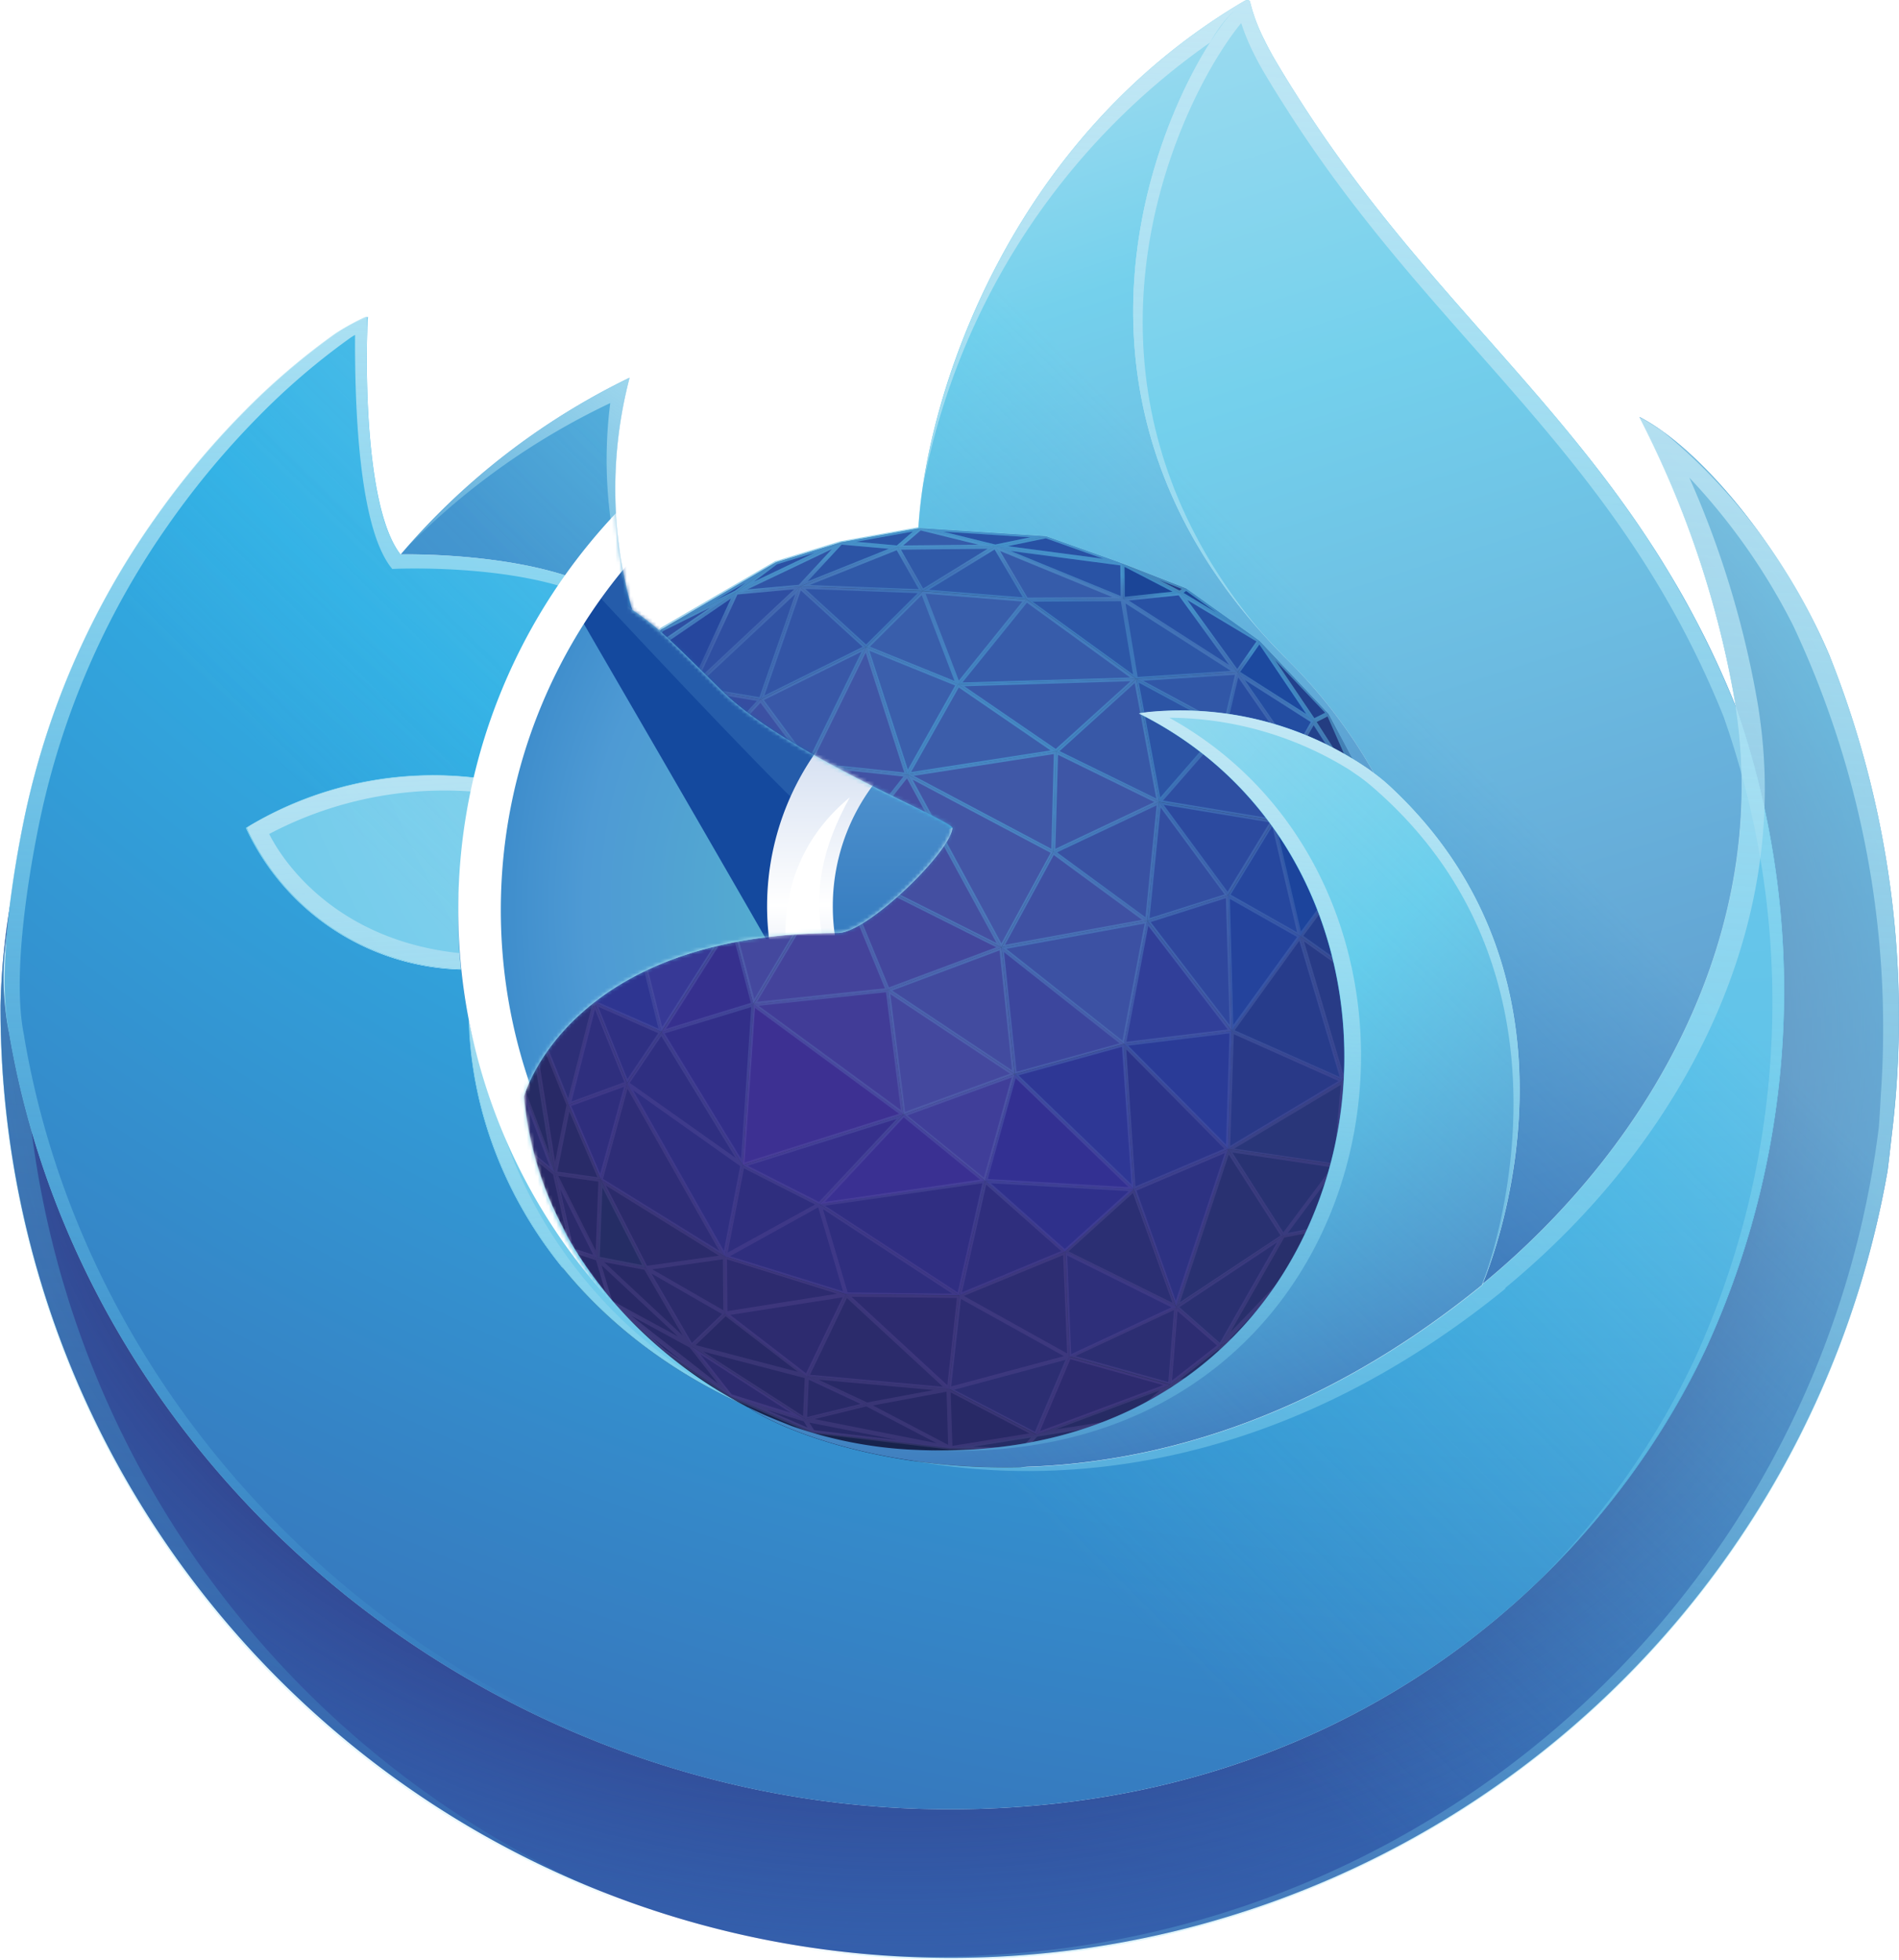 <svg xmlns="http://www.w3.org/2000/svg" xmlns:xlink="http://www.w3.org/1999/xlink" viewBox="0 0 513.6 529.96"><defs><style>.cls-1,.cls-161{fill:#fff;}.cls-1{filter:url(#luminosity-invert-noclip);}.cls-2{fill:#17234c;}.cls-3{fill:#395eab;}.cls-4{fill:#375caa;}.cls-5{fill:#2d57a7;}.cls-6{fill:#264fa2;}.cls-7{fill:#1c499f;}.cls-8{fill:#284da1;}.cls-9{fill:#234da1;}.cls-10{fill:#3157a7;}.cls-11{fill:#3858a7;}.cls-12{fill:#395aa9;}.cls-13{fill:#2a4ea2;}.cls-14{fill:#1b449c;}.cls-15{fill:#1f4394;}.cls-16{fill:#243d81;}.cls-17{fill:#253d81;}.cls-18{fill:#22418c;}.cls-19{fill:#253976;}.cls-20{fill:#243f89;}.cls-21{fill:#253b7d;}.cls-22{fill:#24356f;}.cls-23{fill:#253674;}.cls-24{fill:#232f66;}.cls-25{fill:#233066;}.cls-26{fill:#27397c;}.cls-27{fill:#26326e;}.cls-28{fill:#253d88;}.cls-29{fill:#273677;}.cls-30{fill:#26306a;}.cls-31{fill:#27326f;}.cls-32{fill:#242e65;}.cls-33{fill:#292a68;}.cls-34{fill:#293477;}.cls-35{fill:#2a3789;}.cls-36{fill:#2b337c;}.cls-37{fill:#2e4fa2;}.cls-38{fill:#274ba0;}.cls-39{fill:#2b51a4;}.cls-40{fill:#2c54a5;}.cls-41{fill:#2b56a6;}.cls-42{fill:#355caa;}.cls-43{fill:#2851a4;}.cls-44{fill:#243e85;}.cls-45{fill:#2c2e72;}.cls-46{fill:#2a3071;}.cls-47{fill:#282f6b;}.cls-48{fill:#1b4597;}.cls-49{fill:#2953a5;}.cls-50{fill:#365caa;}.cls-51{fill:#305aa9;}.cls-52{fill:#3059a8;}.cls-53{fill:#3055a6;}.cls-54{fill:#2f4fa2;}.cls-55{fill:#3153a4;}.cls-56{fill:#3355a6;}.cls-57{fill:#243e8f;}.cls-58{fill:#293880;}.cls-59{fill:#243e96;}.cls-60{fill:#2a3785;}.cls-61{fill:#273e99;}.cls-62{fill:#2e4a9f;}.cls-63{fill:#354da1;}.cls-64{fill:#293579;}.cls-65{fill:#262b64;}.cls-66{fill:#292b68;}.cls-67{fill:#252d65;}.cls-68{fill:#282966;}.cls-69{fill:#2d317e;}.cls-70{fill:#2d2f77;}.cls-71{fill:#2f2f7e;}.cls-72{fill:#2e2d77;}.cls-73{fill:#2b2b6b;}.cls-74{fill:#2d2d72;}.cls-75{fill:#2e2f7a;}.cls-76{fill:#2b2f73;}.cls-77{fill:#2d3282;}.cls-78{fill:#293171;}.cls-79{fill:#283272;}.cls-80{fill:#293679;}.cls-81{fill:#283b86;}.cls-82{fill:#243e8c;}.cls-83{fill:#293987;}.cls-84{fill:#2c358a;}.cls-85{fill:#2f308b;}.cls-86{fill:#2f2e7d;}.cls-87{fill:#2f2e7e;}.cls-88{fill:#302e82;}.cls-89{fill:#2a3891;}.cls-90{fill:#3b4a9f;}.cls-91{fill:#2a3b97;}.cls-92{fill:#273c8b;}.cls-93{fill:#2e3795;}.cls-94{fill:#333092;}.cls-95{fill:#403e99;}.cls-96{fill:#1c449c;}.cls-97{fill:#36419a;}.cls-98{fill:#373996;}.cls-99{fill:#3958a8;}.cls-100{fill:#2f3083;}.cls-101{fill:#2f2f81;}.cls-102{fill:#322f89;}.cls-103{fill:#3d3092;}.cls-104{fill:#413c97;}.cls-105{fill:#424b9f;}.cls-106{fill:#3a3092;}.cls-107{fill:#36308c;}.cls-108{fill:#4056a6;}.cls-109{fill:#3b5fac;}.cls-110{fill:#3c5daa;}.cls-111{fill:#4356a6;}.cls-112{fill:#4058a7;}.cls-113{fill:#3e56a6;}.cls-114{fill:#444fa1;}.cls-115{fill:#43479d;}.cls-116{fill:#3f51a3;}.cls-117{fill:#3952a3;}.cls-118{fill:#334ea1;}.cls-119{fill:#2c4a9f;}.cls-120{fill:#26479e;}.cls-121{fill:#24439c;}.cls-122{fill:#2f479d;}.cls-123{fill:#3c51a3;}.cls-124{fill:#3c469d;}.cls-125{fill:#4151a3;}.cls-126{fill:#42499e;}.cls-127{fill:#44439b;}.cls-128{fill:#44489e;}.cls-129{fill:#36308e;}.cls-130{fill:#2d2b6f;}.cls-131{fill:#2e3591;}.cls-132{fill:#313f99;}.cls-133{fill:url(#radial-gradient);}.cls-134{fill:url(#radial-gradient-2);}.cls-135{fill:url(#radial-gradient-3);}.cls-136{fill:url(#radial-gradient-4);}.cls-137{fill:url(#radial-gradient-5);}.cls-138{fill:url(#linear-gradient);}.cls-139{fill:url(#linear-gradient-2);}.cls-140{fill:url(#radial-gradient-6);}.cls-141{fill:url(#radial-gradient-7);}.cls-142{fill:url(#radial-gradient-8);}.cls-143{fill:url(#linear-gradient-3);}.cls-144{fill:url(#linear-gradient-4);}.cls-145{fill:url(#linear-gradient-5);}.cls-146{fill:url(#linear-gradient-6);}.cls-147{fill:url(#linear-gradient-7);}.cls-148{fill:url(#linear-gradient-8);}.cls-149{fill:url(#linear-gradient-9);}.cls-150{fill:url(#linear-gradient-10);}.cls-151{fill:url(#linear-gradient-11);}.cls-152{fill:url(#linear-gradient-12);}.cls-153{mask:url(#mask);}.cls-154{fill:url(#linear-gradient-13);}.cls-155{fill:#14499e;}.cls-156{fill:url(#radial-gradient-9);}.cls-157{fill:#3787c8;}.cls-158{fill:url(#radial-gradient-10);}.cls-159{fill:url(#radial-gradient-11);}.cls-160{stroke-miterlimit:15.12;stroke-width:17.77px;fill:url(#linear-gradient-14);stroke:url(#linear-gradient-15);}</style><radialGradient id="radial-gradient" cx="271.71" cy="328.23" r="150.04" gradientTransform="matrix(1, 0, 0, -1, -1.25, 533.1)" gradientUnits="userSpaceOnUse"><stop offset="0.1" stop-color="#54c9eb" stop-opacity="0.4"/><stop offset="0.9" stop-color="#6a58a5" stop-opacity="0.25"/></radialGradient><radialGradient id="radial-gradient-2" cx="257.27" cy="259.01" r="127.59" gradientTransform="matrix(1, 0, 0, -1, -1.25, 533.1)" gradientUnits="userSpaceOnUse"><stop offset="0.91" stop-color="#6a58a5" stop-opacity="0"/><stop offset="1" stop-color="#54c9eb" stop-opacity="0.4"/></radialGradient><radialGradient id="radial-gradient-3" cx="395.22" cy="451.39" r="592.22" gradientTransform="matrix(1.11, 0, 0, -0.9, 3.08, 465.3)" gradientUnits="userSpaceOnUse"><stop offset="0" stop-color="#93d8ee"/><stop offset="0.26" stop-color="#54c9eb"/><stop offset="0.53" stop-color="#3c8ac9"/><stop offset="0.86" stop-color="#3964af"/></radialGradient><radialGradient id="radial-gradient-4" cx="218.15" cy="206.15" r="592.22" gradientTransform="matrix(1.11, 0, 0, -0.9, 3.08, 465.3)" gradientUnits="userSpaceOnUse"><stop offset="0.3" stop-color="#332565" stop-opacity="0.8"/><stop offset="0.37" stop-color="#2c3581" stop-opacity="0.5"/><stop offset="0.48" stop-color="#1f4da1" stop-opacity="0.14"/><stop offset="0.53" stop-color="#2857a7" stop-opacity="0"/></radialGradient><radialGradient id="radial-gradient-5" cx="395.63" cy="645.98" r="925.18" gradientTransform="matrix(1.09, 0, 0, -0.92, 2.37, 475.41)" gradientUnits="userSpaceOnUse"><stop offset="0" stop-color="#93d8ee"/><stop offset="0.47" stop-color="#30b0e5"/><stop offset="0.84" stop-color="#3964af"/><stop offset="1" stop-color="#5a4b9f"/></radialGradient><linearGradient id="linear-gradient" x1="565.05" y1="605.19" x2="610.49" y2="308.79" gradientTransform="matrix(0.69, 0, 0, -1.45, -13.53, 844.1)" gradientUnits="userSpaceOnUse"><stop offset="0" stop-color="#b3e2f2"/><stop offset="0.29" stop-color="#54c9eb"/><stop offset="0.61" stop-color="#3c8ac9"/><stop offset="0.89" stop-color="#2857a7"/></linearGradient><linearGradient id="linear-gradient-2" x1="390.4" y1="567.49" x2="430.47" y2="368.48" gradientTransform="matrix(0.77, 0, 0, -1.3, -10.4, 740.96)" gradientUnits="userSpaceOnUse"><stop offset="0" stop-color="#b3e2f2"/><stop offset="0.29" stop-color="#54c9eb"/><stop offset="0.74" stop-color="#3c8ac9"/><stop offset="1" stop-color="#2857a7"/></linearGradient><radialGradient id="radial-gradient-6" cx="240.15" cy="496.61" r="188" gradientTransform="matrix(1, 0, 0, -1, -1.3, 533.99)" gradientUnits="userSpaceOnUse"><stop offset="0" stop-color="#54c9eb"/><stop offset="0.82" stop-color="#3c8ac9"/></radialGradient><radialGradient id="radial-gradient-7" cx="342.03" cy="384.16" r="565.46" gradientTransform="matrix(1.06, 0, 0, -0.95, 0.99, 496.04)" gradientUnits="userSpaceOnUse"><stop offset="0.29" stop-color="#93d8ee"/><stop offset="1" stop-color="#30b0e5"/></radialGradient><radialGradient id="radial-gradient-8" cx="232.1" cy="426.57" r="475.3" gradientTransform="matrix(1.01, 0, 0, -0.99, -0.86, 526.5)" gradientUnits="userSpaceOnUse"><stop offset="0.18" stop-color="#b3e2f2"/><stop offset="0.43" stop-color="#54c9eb"/><stop offset="0.69" stop-color="#3964af"/></radialGradient><linearGradient id="linear-gradient-3" x1="450.15" y1="457.82" x2="105.88" y2="97.91" gradientTransform="matrix(0.98, 0, 0, -1.02, -1.87, 544.31)" gradientUnits="userSpaceOnUse"><stop offset="0.24" stop-color="#93d8ee" stop-opacity="0.5"/><stop offset="0.7" stop-color="#54c9eb" stop-opacity="0"/></linearGradient><linearGradient id="linear-gradient-4" x1="205.1" y1="309.6" x2="158.13" y2="127.56" gradientTransform="matrix(1.03, 0, 0, -0.97, -0.07, 513.09)" gradientUnits="userSpaceOnUse"><stop offset="0" stop-color="#c4e8f5" stop-opacity="0.9"/><stop offset="1" stop-color="#93d8ee" stop-opacity="0.5"/></linearGradient><linearGradient id="linear-gradient-5" x1="640.2" y1="593.9" x2="631.98" y2="207.74" gradientTransform="matrix(0.64, 0, 0, -1.56, -15.33, 915.61)" gradientUnits="userSpaceOnUse"><stop offset="0" stop-color="#c4e8f5"/><stop offset="1" stop-color="#54c9eb" stop-opacity="0"/></linearGradient><linearGradient id="linear-gradient-6" x1="372.12" y1="565.97" x2="366.76" y2="408.66" gradientTransform="matrix(0.82, 0, 0, -1.23, -8.53, 688.7)" gradientUnits="userSpaceOnUse"><stop offset="0" stop-color="#c4e8f5"/><stop offset="1" stop-color="#b3e2f2" stop-opacity="0.5"/></linearGradient><linearGradient id="linear-gradient-7" x1="383.87" y1="382.4" x2="373.2" y2="125.37" gradientTransform="matrix(0.89, 0, 0, -1.12, -5.54, 617.19)" xlink:href="#linear-gradient-5"/><linearGradient id="linear-gradient-8" x1="148.78" y1="304.5" x2="162.96" y2="83.24" gradientTransform="matrix(1.06, 0, 0, -0.94, 1.23, 492.88)" gradientUnits="userSpaceOnUse"><stop offset="0" stop-color="#c4e8f5" stop-opacity="0.8"/><stop offset="1" stop-color="#93d8ee" stop-opacity="0.2"/></linearGradient><linearGradient id="linear-gradient-9" x1="187.12" y1="450.52" x2="129.95" y2="357.65" gradientTransform="matrix(0.98, 0, 0, -1.02, -2.05, 547.75)" xlink:href="#linear-gradient-8"/><linearGradient id="linear-gradient-10" x1="123.74" y1="369.34" x2="112.94" y2="71.84" gradientTransform="matrix(0.8, 0, 0, -1.25, -9.13, 705.21)" gradientUnits="userSpaceOnUse"><stop offset="0" stop-color="#54c9eb" stop-opacity="0.4"/><stop offset="1" stop-color="#54c9eb" stop-opacity="0"/></linearGradient><linearGradient id="linear-gradient-11" x1="170.83" y1="534.78" x2="170.83" y2="184.91" gradientTransform="matrix(0.79, 0, 0, -1.26, -9.34, 710.71)" xlink:href="#linear-gradient-5"/><linearGradient id="linear-gradient-12" x1="451.51" y1="472.62" x2="430.38" y2="-38.12" gradientTransform="matrix(0.84, 0, 0, -1.18, -7.39, 659.83)" gradientUnits="userSpaceOnUse"><stop offset="0" stop-color="#c4e8f5" stop-opacity="0.8"/><stop offset="1" stop-color="#54c9eb" stop-opacity="0"/></linearGradient><filter id="luminosity-invert-noclip" x="0" y="85.59" width="436.6" height="444.22" filterUnits="userSpaceOnUse" color-interpolation-filters="sRGB"><feColorMatrix values="-1 0 0 0 1 0 -1 0 0 1 0 0 -1 0 1 0 0 0 1 0" result="invert"/><feFlood flood-color="#fff" result="bg"/><feBlend in="invert" in2="bg"/></filter><mask id="mask" x="0" y="85.59" width="436.6" height="444.22" maskUnits="userSpaceOnUse"><path class="cls-1" d="M200.84,382.11c-31.39-16.2-55.94-48.53-59.18-85.69,0,0,11.86-44.17,84.92-44.17,7.9,0,30.47-22,30.91-28.41-.09-2.09-44.83-19.87-62.27-37-9.32-9.17-13.74-13.59-17.67-16.91a73.76,73.76,0,0,0-6.65-5,118.89,118.89,0,0,1-.73-62.75,190.42,190.42,0,0,0-61.87,47.76h-.12C98,137,98.72,94.47,99.29,85.59a46.89,46.89,0,0,0-8.61,4.54,186.58,186.58,0,0,0-25.12,21.51,223.8,223.8,0,0,0-24,28.75A216.55,216.55,0,0,0,7.1,218.16c-.12.55-.22,1.13-.34,1.69-.49,2.26-2.65,13.73-3,16.19h0A299.15,299.15,0,0,0,0,271.87v1.32c.26,142,115.58,256.88,257.57,256.62"/></mask><linearGradient id="linear-gradient-13" x1="136.48" y1="522.37" x2="172.31" y2="526.25" gradientTransform="matrix(2.28, 0, 0, -2.28, 20.53, 1383.13)" gradientUnits="userSpaceOnUse"><stop offset="0" stop-color="#74a5d8"/><stop offset="1" stop-color="#85b3db"/></linearGradient><radialGradient id="radial-gradient-9" cx="18.48" cy="728.63" r="58.39" gradientTransform="matrix(-0.02, 1.27, 2.35, 0.03, -1435.38, 63.06)" gradientUnits="userSpaceOnUse"><stop offset="0" stop-color="#3d72b9"/><stop offset="0.77" stop-color="#2f67b2"/><stop offset="1" stop-color="#255caa"/></radialGradient><radialGradient id="radial-gradient-10" cx="-96.81" cy="520.66" r="36.93" gradientTransform="matrix(1.85, 3.87, 4.9, -2.34, -2089.05, 1834.39)" gradientUnits="userSpaceOnUse"><stop offset="0" stop-color="#8eb8dc"/><stop offset="0.86" stop-color="#8ab5db"/><stop offset="1" stop-color="#59a0d4"/></radialGradient><radialGradient id="radial-gradient-11" cx="-458.5" cy="505.67" r="36.27" gradientTransform="matrix(-2.93, -0.2, -0.26, 3.9, -981.24, -1822.7)" gradientUnits="userSpaceOnUse"><stop offset="0" stop-color="#57b4cf"/><stop offset="0.68" stop-color="#4e9ad4"/><stop offset="1" stop-color="#3787c8"/></radialGradient><linearGradient id="linear-gradient-14" x1="-400.76" y1="475.11" x2="-400.61" y2="534.84" gradientTransform="matrix(1.76, 0, 0, -1.77, 985.46, 1137.01)" gradientUnits="userSpaceOnUse"><stop offset="0" stop-color="#1e67b2"/><stop offset="1" stop-color="#599bd4"/></linearGradient><linearGradient id="linear-gradient-15" x1="-400.9" y1="546.65" x2="-400.47" y2="461.79" gradientTransform="matrix(1.76, 0, 0, -1.77, 985.46, 1137.01)" gradientUnits="userSpaceOnUse"><stop offset="0" stop-color="#b5c8e7"/><stop offset="0.5" stop-color="#fff"/><stop offset="1" stop-color="#96b0da"/></linearGradient></defs><g id="Layer_2" data-name="Layer 2"><g id="Layer_1-2" data-name="Layer 1"><path class="cls-2" d="M139.91,308.86l16.17,44.84,24.31,32.8,57.06,10.89,27.3,2.32,46.61-11.64,20.08-19.25Z"/><path class="cls-2" d="M381.37,242.75l-5.72-19L359.31,193l-18.68-19.7-19.84-14.17-17.23-6.76L282.89,145l-34-2.17-21.47,3.87-17.51,5.38-31.06,18.19-19.42,21.67L141.5,221l-7,24.75-1.32,37.55,6.72,25.6,14.81,29.15,10.44,14.08,14.45,13.25,18,12.2,22.24,9.68,37.23,4.36,19.44.55,28.76-8.11L331,370l16.54-14.12,12.83-15.3L378.5,305l4-24.29Z"/><path class="cls-3" d="M249.54,159.87,234.3,175l24.86,10.08,18.49-22.94Z"/><path class="cls-4" d="M259.15,185.05l48.13-1.47-29.64-21.47Z"/><path class="cls-5" d="M303.73,161.93l-26.06.16,29.64,21.47,27.4-1.78Z"/><path class="cls-6" d="M334.66,181.8l-15.58-21.48,21.57,12.92Z"/><path class="cls-7" d="M355.33,195,334.7,181.83l6-8.57Z"/><path class="cls-8" d="M334.66,181.8l-3.45,14.72,18.87,7.55Z"/><path class="cls-9" d="M334.66,181.8,355.29,195l-5.21,9.11Z"/><path class="cls-10" d="M307.31,183.59l27.4-1.79-3.45,14.72Z"/><path class="cls-11" d="M307.31,183.59,285.65,203.2l27.87,13.64Z"/><path class="cls-12" d="M259.15,185.05l48.13-1.47-21.66,19.61Z"/><path class="cls-13" d="M331.22,196.51l13.1,25.42,5.77-17.88Z"/><path class="cls-14" d="M344.34,222l5.76-17.88,13.73,32.65Z"/><path class="cls-15" d="M350.1,204.06,371,219.39l-7.2,17.33Z"/><path class="cls-16" d="M355.33,195l4-2,11.68,26.46Z"/><path class="cls-17" d="M371,219.43l4.67,4.37L359.36,193Z"/><path class="cls-18" d="M371,219.43,355.32,195l-5.21,9.11Zm-30.36-46.16L355.32,195l4-2Z"/><path class="cls-19" d="M380.37,257.52l-4.66-33.77,5.72,19-1.13,14.81Z"/><path class="cls-20" d="M371,219.43l9.33,38.14L375.7,223.8Z"/><path class="cls-21" d="M363.81,236.72l16.52,20.81L371,219.39Z"/><path class="cls-22" d="M380.31,257.52l1.12-14.81,1.14,38-2.19-23.17Z"/><path class="cls-23" d="M377.59,287.59l5-6.85-2.19-23.17Z"/><path class="cls-24" d="M378.52,305l-4,1.9,8-26.2Z"/><path class="cls-25" d="M374.54,306.94l8-26.2-5,6.85Z"/><path class="cls-26" d="M377.59,287.59l2.77-30-8.49,10Z"/><path class="cls-27" d="M374.54,306.94l3-19.35L361.18,315.1Z"/><path class="cls-28" d="M363.81,236.72l16.52,20.81-8.48,10Z"/><path class="cls-29" d="M377.59,287.59l-5.72-20-8.63,24.64Z"/><path class="cls-30" d="M360.37,340.52l14.17-33.6-13.26,24.49Z"/><path class="cls-31" d="M361.29,331.38l13.27-24.49-13.37,8.16Z"/><path class="cls-32" d="M374.54,306.94l-14.17,33.58L378.5,305Zm-27,48.9,12.83-15.3.91-9.11ZM331,370l16.56-14.11-17.49,8Z"/><path class="cls-33" d="M234.44,379.74l-16.72,4.09.51-11.67Z"/><path class="cls-34" d="M141.56,221l4.61-1.71L134.52,245.7Z"/><path class="cls-35" d="M134.48,245.73l8.82-1.65,2.83-24.81Z"/><path class="cls-36" d="M135,277.52l-.53-31.77,8.82-1.65Z"/><path class="cls-37" d="M331.22,196.51l-17.74,20.32,30.84,5.1ZM176.41,175.67l22.64-15.5-20.21,10.06Z"/><path class="cls-38" d="M178.86,170.21,209.93,152l-10.86,8.14-20.21,10"/><path class="cls-39" d="M199.06,160.21l28.37-13.53-17.51,5.38Z"/><path class="cls-40" d="M307.31,183.59l6.21,33.25,17.74-20.32Zm-91-25L242.78,148l-15.34-1.38Z"/><path class="cls-41" d="M248.88,142.78l-21.46,3.87L242.76,148Z"/><path class="cls-42" d="M269.22,147.75,242.8,148l6.12-5.25"/><path class="cls-43" d="M319.1,160.34,303.7,162l31,19.88Zm-49.9-12.53,34.4,4.53L282.93,145Z"/><path class="cls-44" d="M319.1,160.34l-15.5-8,17.22,6.76Z"/><path class="cls-45" d="M139.91,308.86l10.19,8.36-15-39.74Zm140.37,79,8.94-21.06-32.58,8.75Zm8.94-21.06,27.24,7.56,1.65-21.06Z"/><path class="cls-46" d="M330.09,363.84l-12-10.48,29-19.25Z"/><path class="cls-47" d="M347.05,334.1l-17,29.73,17.49-8.05,13.74-24.41Z"/><path class="cls-48" d="M320.82,159.08l-1.72,1.25,21.56,12.92ZM303.7,162l15.4-1.64-15.5-8Z"/><path class="cls-49" d="M248.88,142.78l20.3,5L282.91,145Zm54.7,9.52-34.4-4.53L303.68,162Z"/><path class="cls-50" d="M269.22,147.75l8.43,14.34,26.07-.16Z"/><path class="cls-51" d="M269.22,147.75l8.43,14.34-28.11-2.26Z"/><path class="cls-52" d="M242.78,148l6.75,11.82,19.67-12.08Z"/><path class="cls-52" d="M216.35,158.62,242.78,148l6.75,11.82Z"/><path class="cls-53" d="M199.06,160.21l17.28-1.58,11.09-11.92Zm17.28-1.58L234.27,175l15.24-15.12Z"/><path class="cls-54" d="M216.35,158.62,187.16,186l11.92-25.8Z"/><path class="cls-55" d="M187.14,186l18.63,3.09,10.56-30.47Z"/><path class="cls-56" d="M205.75,189.09l10.57-30.47L234.25,175Z"/><path class="cls-57" d="M159.45,191.87l1.13,11,15.85-27.23Z"/><path class="cls-58" d="M146.13,219.3l13.3-27.38,1.13,11Z"/><path class="cls-59" d="M160.58,202.93l15.85-27.22L187.15,186Z"/><path class="cls-60" d="M159.58,226.52l1-23.61-14.43,16.36Z"/><path class="cls-61" d="M159.58,226.52l1-23.61,18.73,15.2Z"/><path class="cls-62" d="M179.32,218.1,187.17,186,160.6,202.9Z"/><path class="cls-63" d="M179.32,218.1,187.17,186l18.63,3.1Z"/><path class="cls-64" d="M143.29,244.07l2.82-24.81,13.47,7.24Z"/><path class="cls-65" d="M280.28,388l25-3.89,11.14-9.6ZM133.22,283.29l1.84-5.78-.53-31.8Zm10.14-39.2-8.3,33.42,15,39.75-7.36-46Z"/><path class="cls-66" d="M150,317.27,162.45,319l-8.69-20.28Z"/><path class="cls-67" d="M330.09,363.84l-13.64,10.6L305.32,384,331,369.93Zm-73,27.75,19.45.54L305.3,384l-25.05,3.89ZM161.64,340.3l13,2.51L162.46,319Z"/><path class="cls-68" d="M218.27,372.19l-22.08-17L187,364l30.74,19.84Zm-78.36-63.3L154.72,338l-4.64-20.78Zm-6.72-25.6,6.72,25.6L135,277.51ZM256.6,375.63l-38.35-3.45,16.2,7.58-16.71,4.09-20.12-6.26,22.24,9.67,37.23,4.37L280.27,388ZM162.47,319l-12.38-1.74,11.58,23.07ZM142.72,271.2l7.37,46.05,3.72-18.55Zm32,71.61-13-2.51L154.73,338l10.44,14.07,14.44,13.25,18,12.23L187,364Z"/><path class="cls-69" d="M143.29,244.07l17.5,27.09-1.21-44.66Z"/><path class="cls-70" d="M142.76,271.23l11.05,27.51,7.05-27.54Z"/><path class="cls-71" d="M153.75,298.72l7.05-27.54L169.55,293Z"/><path class="cls-72" d="M162.5,319l33.57,20.81L169.6,292.93Z"/><path class="cls-73" d="M154.75,338l6.93,2.29-11.57-23.07Zm74.12,12-10.6,22.17,38.36,3.45ZM162.5,319l12.21,23.84L187,364l9.18-8.83-.14-15.38Z"/><path class="cls-74" d="M318.1,353.37l-1.65,21.07,13.64-10.6Zm-58.7-3-2.78,25.28,32.59-8.75-1.15-28.42Z"/><path class="cls-75" d="M142.76,271.23h18.1l-17.51-27.09Zm145.33,67.24,1.16,28.42,28.89-13.5Z"/><path class="cls-76" d="M288,338.47l18.59-16.84,11.46,31.76Z"/><path class="cls-77" d="M318.1,353.37l14.06-42.57-25.51,10.82Z"/><path class="cls-78" d="M347.05,334.1l-29,19.25,14.06-42.58Z"/><path class="cls-79" d="M361.23,315.08l-29.06-4.27,14.91,23.33,14.25-2.73Z"/><path class="cls-80" d="M363.22,292.16l-31.09,18.61L361.19,315l16.37-27.51Z"/><path class="cls-81" d="M146.13,219.3l13.3-27.38L141.54,221Zm205.49,33.88,11.6,39,8.61-24.65Z"/><path class="cls-82" d="M371.83,267.52l-8-30.82L351.6,253.13Z"/><path class="cls-83" d="M332.15,310.78l31.08-18.61-30.12-13.41Z"/><path class="cls-84" d="M332.15,310.78,304,282.32l2.66,39.28Z"/><path class="cls-85" d="M288,338.47,266.4,319.32l40.22,2.31Z"/><path class="cls-86" d="M162.5,319l7.1-26.06-15.79,5.78Zm103.93.3-7,31.06,28.64-11.89Z"/><path class="cls-87" d="M221.65,325.68,200.84,315.1l-4.79,24.73L228.87,350l30.54.34Z"/><path class="cls-88" d="M259.41,350.33l7-31.05-44.77,6.36Z"/><path class="cls-89" d="M160.84,271.16l9-28.67-10.19-16Z"/><path class="cls-90" d="M179.32,218.1l39.42-11.48-20.82,42.53Z"/><path class="cls-91" d="M332.15,310.78,304,282.32l29.13-3.56Z"/><path class="cls-92" d="M363.22,292.16l-11.6-39-18.53,25.63Z"/><path class="cls-93" d="M306.64,321.64l-32.21-31.15L304,282.37Z"/><path class="cls-94" d="M266.43,319.32l40.23,2.32-32.22-31.15Z"/><path class="cls-95" d="M266.43,319.32l-22-17.93,30-10.9Z"/><path class="cls-96" d="M176.41,175.71l2.43-5.45-19.42,21.66ZM344.34,222l7.28,31.21,12.19-16.43Z"/><path class="cls-97" d="M179.32,218.1l18.6,31.05-28.1-6.66Z"/><path class="cls-98" d="M169.78,242.48l28.1,6.66-19,29.92Z"/><path class="cls-99" d="M218.74,206.64,234.3,175,205.8,189.1Z"/><path class="cls-100" d="M160.84,271.16l18.07,7.91-9.32,13.86Z"/><path class="cls-101" d="M178.92,279.11,169.6,293l26.47,46.86,4.79-24.73Z"/><path class="cls-102" d="M200.85,315.08l2.93-43.54-24.86,7.55Z"/><path class="cls-103" d="M200.85,315.08l43.56-13.7-40.63-29.84Z"/><path class="cls-104" d="M244.37,301.37l-4.24-33.66-36.38,3.83Z"/><path class="cls-105" d="M240.13,267.72l30.73-11.49,3.56,34.26Z"/><path class="cls-106" d="M221.65,325.68l44.77-6.35-22-17.94Z"/><path class="cls-107" d="M221.65,325.68,200.84,315.1l43.55-13.71Z"/><path class="cls-108" d="M218.74,206.64l26.67,2.83L234.3,175Z"/><path class="cls-109" d="M259.15,185.05,234.28,175l11.12,34.47Z"/><path class="cls-110" d="M259.15,185.05l26.47,18.14-40.22,6.25Z"/><path class="cls-111" d="M245.37,209.43l39.45,20.92-14,25.84Z"/><path class="cls-112" d="M284.85,230.36l.77-27.17-40.23,6.24Z"/><path class="cls-113" d="M284.85,230.36l.77-27.17,27.87,13.64Z"/><path class="cls-114" d="M245.37,209.43l25.47,46.76-44.67-22.37Z"/><path class="cls-115" d="M240.13,267.72l30.73-11.49-44.67-22.37Z"/><path class="cls-116" d="M270.87,256.19l39.4-7.2-25.41-18.64Z"/><path class="cls-117" d="M313.47,216.84,310.24,249l-25.41-18.64Z"/><path class="cls-118" d="M313.47,216.84l18.59,25.26L310.24,249Z"/><path class="cls-119" d="M344.34,222l-30.85-5.11,18.6,25.26Z"/><path class="cls-120" d="M187.21,186l11.92-25.84-22.64,15.49Zm157.19,36-12.25,20.16,19.56,11Z"/><path class="cls-121" d="M333.14,278.78l18.53-25.63L332.11,242.1Z"/><path class="cls-122" d="M333.14,278.78l-1-36.68L310.29,249Z"/><path class="cls-123" d="M179.32,218.1l39.42-11.48L205.8,189.08Zm91.55,38.11L304,282.33,310.27,249Z"/><path class="cls-124" d="M274.45,290.44,304,282.31l-33.12-26.12Z"/><path class="cls-125" d="M218.74,206.64l7.48,27.22,19.19-24.39Z"/><path class="cls-126" d="M218.74,206.64l-20.82,42.54,28.3-15.32Z"/><path class="cls-127" d="M226.22,233.87l-22.43,37.69,36.38-3.83Z"/><path class="cls-128" d="M240.13,267.72l4.25,33.67,30-10.9Zm-36.39,3.83,22.44-37.69-28.3,15.32Z"/><path class="cls-129" d="M178.92,279.11l19-29.92,5.87,22.37Z"/><path class="cls-130" d="M197.61,377.62l20.11,6.29L187,364.07Zm-1.46-22.38,22.08,17,10.6-22.18L196,339.86Zm60.44,20.45,2.79-25.28-30.55-.35Zm32.58-8.78L280.23,388l36.18-13.5Z"/><path class="cls-131" d="M160.84,271.16l9-28.67,9.09,36.58Z"/><path class="cls-132" d="M169.78,242.48l9.5-24.39-19.68,8.44ZM310.22,249l-6.28,33.33,29.15-3.56Z"/><path class="cls-133" d="M383.09,280.77v0l-1.15-38v-.13l-5.71-18.95v0l-16.34-30.83-18.83-19.9h0l-19.83-14.16h-.08L303.89,152h-.12l-20.67-7.36H283l-34-2.16h-.14l-21.47,3.87h-.08l-17.49,5.38h-.11l-31.07,18.07-19.41,21.66L141.27,220.5v.07l-7.05,24.75v.1L132.9,283v.18l6.71,25.58v.09L154.41,338v0l10.25,14.43v0l14.44,13.25h0l18,12.2h0l22.25,9.68h.14L256.82,392h.05l19.44.54h.15l28.77-8.1h.09L331,370.29l0,0h0l16.56-14.11,12.82-15.31.05-.06,18.14-35.51v-.14l4-24.28v-.06ZM179.92,365l-3.74-3.44,8.41,6.6Zm54.6,14.26-13.15-6.15,31.13,2.8Zm4.79-112-34.52,3.63,21.29-35.78Zm-12.05-32.22,42.17,21.13-29,10.82Zm12.36,33.31,4,31.8L205.22,272Zm3.52,32.84L201.4,314.34l2.8-41.73Zm-2.32-32.31,32.33,21.47-28.33,10.28Zm.51-1,29-10.85,3.36,32.36Zm44.58-37.37,26.89-12.69-3,30.2Zm22.93,18.23-37,6.75L285,231.24Zm-38,6.34-24-44.22,37.3,19.78ZM269.5,255,227.05,233.7l18.24-23.19ZM204,270.14l-5.41-20.65,26.12-14.14Zm-3.58,43.18-20.64-33.85,23.39-7.11ZM242.5,302.6l-21,22.41-19.21-9.76Zm31.07-11.18-7.48,27-20.64-16.77Zm-2-33.89,31.2,24.61-27.82,7.67Zm.62-.94,37.37-6.82-6,31.6Zm38.72-8.31,3-29.87,17.27,23.45Zm20.63-5.37,1,34.2-21.31-27.75Zm-46.09-13.39.71-25.38,26,12.75Zm-1.13,0-37.16-19.71L285,203.93Zm-57.87,3.16-7-25.34L244.31,210Zm-.91.95-26.37,14.25,19.4-39.62ZM203.06,271.2l-22.89,7,17.5-27.56Zm-4.14,41.89-28.59-20.24,8.52-12.66Zm2.3,2.88,19.21,9.76-23.62,13Zm43.2-13.78L265.05,319l-41.92,6Zm30.27-10.6L305.17,321l-38-2.18Zm.81-.78,27.94-7.69L306,320.26Zm35.06-40.41,21.48,28-27.38,3.31Zm22.09-7.29,18.13,10.27-17.22,23.78Zm.19-1.18,11.26-18.49,6.68,28.65Zm-.83-.81-17.27-23.46,28.66,4.74Zm-45.42-38,20.29-18.37,5.82,31.16Zm-40.16,5.65,12.88-22.84,24.8,17Zm-26.88-2.54,14.58-29.68,10.42,32.33ZM197.82,248,180.14,218.5l37.48-10.93Zm-18.72,29.7-8.55-34.41L197,249.58Zm-9.42,14.06-7.85-19.48L178,279.4Zm30.5,23.58-4.41,22.87-24.51-43.35Zm21.1,11.16L228,349.2l-30.55-9.5ZM265.66,320,259,349.48l-35.83-23.43Zm39.58,2.13L288,337.75,268,320Zm-.62-38.3,26.49,26.8-24,10.19Zm.54-1.05,27.34-3.31-.93,30Zm46.24-28.34,10.91,36.77L333.94,278.6Zm-6.2-31.08L363,236.88l-11.14,15Zm-30.65-6.87,16.56-18.94,12.21,23.69Zm-.75-.86-5.79-31,22.3,12Zm-28.26-13.11-24.69-16.92,44.89-1.37Zm-40,5.56L235.16,176l23.15,9.39Zm-26.92-2.5-12-16.26L233,176.26Zm-.83.76L181,217.07l24.67-27Zm-21.06,42-26.16-6.2,8.85-22.72Zm-18.65,29.81-16.56-7.26,8.23-26.28Zm-9.23,14.48-14.25,5.22L160.92,273Zm25.63,45.57L163.1,318.79l6.62-24.34Zm31.92,11.66-29.66,4.7-.12-14ZM222.59,327l34.87,22.81-28.21-.32Zm44.14-6.62L287,338.32l-26.8,11.13Zm39.67,2.27,10.7,29.65L289,338.4Zm1-.67,23.85-10.12L318,351.72Zm26.3-42.29L362,292.33l-29.27,17.53Zm19-25.08,18.55,13.21-7.95,22.61Zm-.2-1.53,11.15-15,7.34,28.19ZM345,221.8l5.13-16.06,12.33,29.33Zm-.77-1.25-11.83-22.9,17,6.79Zm-35-36.44L334,182.5l-3.11,13.25Zm-48.91.43L277.74,163l27.88,20.2Zm-1-.51-9-23.46,26.17,2.11Zm-1.17.1-22.87-9.27,14-13.91Zm-51.39,3.93,9.83-28.38,16.7,15.24ZM180.38,216.2l7.2-29.49,17.1,2.84Zm-10.69,25.17-9.23-14.5,17.84-7.62Zm-.49,1.32-7.9,25.18-1.06-39.26Zm-9.09,29.15L153.67,297l-10.11-25.17Zm-16.8-1.1.53-24.7,16,24.68Zm25.45,23.19-6.44,23.43-7.81-18.27Zm25.67,45.63L175,342.3l-11.1-21.67Zm1.06,1,.13,13.76-19.21-11.06Zm32.4,10.28L218,371.37l-20.5-15.78Zm1.16.2L255,375l-35.91-3.23Zm1.27-.35,28.48.33-2.59,23.56Zm57.2-11.26L288.61,366l-27.92-15.55Zm1.13.1,28.16,14-27.07,12.65Zm43.67-27.28,14,21.86-27.16,18Zm1-.57,26.91,4-13.13,17.56Zm.5-1.06,28.79-17.22-1.88,21.19Zm38-41.07,5.08,17.79-12.75,4.12ZM365,239.19l14.57,18.36-7.48,8.84Zm-13.65-33.45,18.94,13.87-6.51,15.68Zm-19.51-9.53,3.05-13,13.63,19.69Zm-24.14-13.16-3.31-19.87,28.49,18.24Zm-1.25-.66-27.16-19.67,23.85-.15Zm-55.21-22.91L269,148.61l7.61,12.91Zm-17,14.79-16.41-15,30.35,1.14Zm-28.86,14.24-17-2.84,26.7-25Zm-26.44,28.66L161.51,203l24.74-15.75Zm-.74.85-18,7.68.88-21.6Zm-18,51.22L144,244.2,159.07,228Zm-7,29.57-3.07,15.31-6.06-38Zm.78,1.83,7.59,17.7-10.82-1.51Zm19.68,41.46-11.44-2.22.73-18.69Zm21.6,13.25-8.12,7.81L176.2,344.4Zm1,.62,19.51,15-27.61-7.22Zm63.65-4.68,27.82,15.45-30.47,8.18Zm57.59,3-1.53,19.43-25.11-7ZM345.37,336l-15.46,27.11L319,353.49Zm15.24-19.14.08,14.17-12.37,2.37Zm3.1-24.15,12.58-4.07L362,312.72Zm8.72-24.93,7.14-8.42-2.29,25.26Zm-8-31.05,6.41-15.44,8.31,34ZM350.78,204l4.51-7.86,13.57,21.1Zm-.78-.89-13.33-19.21,17.83,11.36ZM305.29,162.4,318.78,161l13.65,18.82Zm-27.39-.8L270.47,149l30.37,12.48Zm-28.23-2.47-6-10.48,23.44-.24Zm-1.2.18L219,158.2l23.52-9.4Zm-59.62,24.35,10.6-22.89,15.33-1.4Zm-1.9,1.43-9.65-9.28,20.39-13.95Zm-.72.86-24,15.29,14.36-24.61Zm-27.16,39.7-12-6.49,12.91-14.64Zm-.38,1.07L144,242.5l2.54-22.29ZM142.11,271l-6.19,5.06,6.67-26.87Zm.16,1.32L148.59,312l-13-34.22Zm19.56,47.23-.72,18.63L151,318Zm12.44,23.84,10.31,17.7-21.16-19.77Zm43.36,29.28-.44,10.24-27-17.4Zm1.11.44,14,6.55-14.44,3.53ZM256,376.36l.43,14.36-20.34-10.65Zm32.16-8.61-8.26,19.43-21.82-11.35Zm1.32-.17,25.1,7L281.28,387Zm29-13,10.64,9.27-12.12,9.44Zm28.86-19.91,12.25-2.34L332.8,360.24Zm14.43-5.42-.08-13.82,11.31-6.91Zm1-15.8,13.71-23L374,306.62Zm17.5-49.81,1.6,17-3.63,5ZM372,221.15l3.13,2.94,3.14,22.72Zm-15.9-25.91,2.95-1.49,8.53,19.34ZM335.43,181.7l5.18-7.42,12.68,18.81Zm-.81-.81-13.5-18.63,18.7,11.2Zm-30.41-19.5-.08-8.1,13,6.72Zm-1.12-.22L273.35,149l29.65,3.9Zm-58.82-13.66,4.73-4.06,15.7,3.87Zm-25.84,9.7,9.2-9.93,12.74,1.14Zm-2.38.92-13.91,1.26L225,148.49Zm-38.32,16,1.53-3.45,12.79-6.35Zm-16.8,27-.93-9,13.91-13.25Zm-1,1.59-11.54,13.09L159.06,194Zm-17.19,40.89L135.41,245l9.73-22.09Zm-.25,1.19-7,28.39-.45-27Zm6.21,70.68-8.38-6.88-4-25.84Zm11.74,23.85-5.35-1.75-3.58-16Zm22.86,22.05-17.74-9.62-2.86-9.59Zm3.24,3.05,7.69,9.8-23.51-18.42Zm2.88,1.84,24.46,15.79-16-5Zm44.88,14.06,19,9.94-33-6.51Zm22.82-3.78,21.28,11.07L257.59,391Zm56.49-.52L305,383.54l-19.44,3Zm16-11.17.72,4.64L319.17,373Zm29-29.91-11.46,20.44-14.62,6.72Zm3.2-3.41,7.7-14.21-8.23,19.5Zm16.26-43.78,2.9-4-4.63,15.36Zm2.8-30.29,0-.3.29-3.8.29,9.85Zm-.78-5.6-2.9-21,3.6,11.92Zm-8.61-32.83-5.3-12,7.42,14Zm-16-24.83-10.6-15.7,13.51,14.24Zm-35.39-33.89.71-.51,8.12,5.8Zm-1.07-.62-5.51-2.84,6.12,2.4Zm-46.48-12,10.32-2.12,15.53,5.53Zm-3.36-.45-14.05-3.46,23.55,1.5Zm-26.62.26-11-1,15.34-2.77Zm-38.67,9.79,6.27-4.7,10.11-3.11Zm-5.14,2.45-5.44,2.71,8.36-4.89Zm-22.82,15.65-6.45,6.16,7.37-8.23Zm-30.22,43.47-2.87,1.06L154,201.84ZM142,221.46l3.1-1.14-7.83,17.77Zm-7.7,46.13.16,9.89-.57,1.8Zm.54,12.42,2.82,18.18-3.89-14.84Zm14.72,37.61,3.63,16.23-11.58-22.77Zm11.63,23.19,2.52,8.46-7.5-10.1Zm56.2,43.57,1,1.67-11-4.78Zm2.82,2.38-1.32-2.05,23.92,4.71Zm58.6,2-2.52,2.85-13.13-.37Zm1.74-.27L296.18,386l-18,5.07ZM316.69,375l9.18-2.84L309.71,381Zm14.71-6.09-.72-4.64,13.41-6.17ZM360.45,334l-.63,6.26L351,350.82ZM375,307.34l2.27-1.09-10.38,20.39Zm3-2.7-2.54,1.23L380.56,289Z"/><path class="cls-134" d="M383.09,280.77v0l-1.15-38v-.13l-5.71-18.95v0l-16.34-30.83-18.83-19.9h0l-19.83-14.16h-.08L303.89,152h-.12l-20.67-7.36H283l-34-2.16h-.14l-21.47,3.87h-.08l-17.49,5.38h-.11l-31.07,18.07-19.41,21.66L141.27,220.5v.07l-7.05,24.75v.1L132.9,283v.18l6.71,25.58v.09L154.41,338v0l10.25,14.43v0l14.44,13.25h0l18,12.2h0l22.25,9.68h.14L256.82,392h.05l19.44.54h.15l28.77-8.1h.09L331,370.29l0,0h0l16.56-14.11,12.82-15.31.05-.06,18.14-35.51v-.14l4-24.28v-.06ZM179.92,365l-3.74-3.44,8.41,6.6Zm54.6,14.26-13.15-6.15,31.13,2.8Zm4.79-112-34.52,3.63,21.29-35.78Zm-12.05-32.22,42.17,21.13-29,10.82Zm12.36,33.31,4,31.8L205.22,272Zm3.52,32.84L201.4,314.34l2.8-41.73Zm-2.32-32.31,32.33,21.47-28.33,10.28Zm.51-1,29-10.85,3.36,32.36Zm44.58-37.37,26.89-12.69-3,30.2Zm22.93,18.23-37,6.75L285,231.24Zm-38,6.34-24-44.22,37.3,19.78ZM269.5,255,227.05,233.7l18.24-23.19ZM204,270.14l-5.41-20.65,26.12-14.14Zm-3.58,43.18-20.64-33.85,23.39-7.11ZM242.5,302.6l-21,22.41-19.21-9.76Zm31.07-11.18-7.48,27-20.64-16.77Zm-2-33.89,31.2,24.61-27.82,7.67Zm.62-.94,37.37-6.82-6,31.6Zm38.72-8.31,3-29.87,17.27,23.45Zm20.63-5.37,1,34.2-21.31-27.75Zm-46.09-13.39.71-25.38,26,12.75Zm-1.13,0-37.16-19.71L285,203.93Zm-57.87,3.16-7-25.34L244.31,210Zm-.91.95-26.37,14.25,19.4-39.62ZM203.06,271.2l-22.89,7,17.5-27.56Zm-4.14,41.89-28.59-20.24,8.52-12.66Zm2.3,2.88,19.21,9.76-23.62,13Zm43.2-13.78L265.05,319l-41.92,6Zm30.27-10.6L305.17,321l-38-2.18Zm.81-.78,27.94-7.69L306,320.26Zm35.06-40.41,21.48,28-27.38,3.31Zm22.09-7.29,18.13,10.27-17.22,23.78Zm.19-1.18,11.26-18.49,6.68,28.65Zm-.83-.81-17.27-23.46,28.66,4.74Zm-45.42-38,20.29-18.37,5.82,31.16Zm-40.16,5.65,12.88-22.84,24.8,17Zm-26.88-2.54,14.58-29.68,10.42,32.33ZM197.82,248,180.14,218.5l37.48-10.93Zm-18.72,29.7-8.55-34.41L197,249.58Zm-9.42,14.06-7.85-19.48L178,279.4Zm30.5,23.58-4.41,22.87-24.51-43.35Zm21.1,11.16L228,349.2l-30.55-9.5ZM265.66,320,259,349.48l-35.83-23.43Zm39.58,2.13L288,337.75,268,320Zm-.62-38.3,26.49,26.8-24,10.19Zm.54-1.05,27.34-3.31-.93,30Zm46.24-28.34,10.91,36.77L333.94,278.6Zm-6.2-31.08L363,236.88l-11.14,15Zm-30.65-6.87,16.56-18.94,12.21,23.69Zm-.75-.86-5.79-31,22.3,12Zm-28.26-13.11-24.69-16.92,44.89-1.37Zm-40,5.56L235.16,176l23.15,9.39Zm-26.92-2.5-12-16.26L233,176.26Zm-.83.76L181,217.07l24.67-27Zm-21.06,42-26.16-6.2,8.85-22.72Zm-18.65,29.81-16.56-7.26,8.23-26.28Zm-9.23,14.48-14.25,5.22L160.92,273Zm25.63,45.57L163.1,318.79l6.62-24.34Zm31.92,11.66-29.66,4.7-.12-14ZM222.59,327l34.87,22.81-28.21-.32Zm44.14-6.62L287,338.32l-26.8,11.13Zm39.67,2.27,10.7,29.65L289,338.4Zm1-.67,23.85-10.12L318,351.72Zm26.3-42.29L362,292.33l-29.27,17.53Zm19-25.08,18.55,13.21-7.95,22.61Zm-.2-1.53,11.15-15,7.34,28.19ZM345,221.8l5.13-16.06,12.33,29.33Zm-.77-1.25-11.83-22.9,17,6.79Zm-35-36.44L334,182.5l-3.11,13.25Zm-48.91.43L277.74,163l27.88,20.2Zm-1-.51-9-23.46,26.17,2.11Zm-1.17.1-22.87-9.27,14-13.91Zm-51.39,3.93,9.83-28.38,16.7,15.24ZM180.38,216.2l7.2-29.49,17.1,2.84Zm-10.69,25.17-9.23-14.5,17.84-7.62Zm-.49,1.32-7.9,25.18-1.06-39.26Zm-9.09,29.15L153.67,297l-10.11-25.17Zm-16.8-1.1.53-24.7,16,24.68Zm25.45,23.19-6.44,23.43-7.81-18.27Zm25.67,45.63L175,342.3l-11.1-21.67Zm1.06,1,.13,13.76-19.21-11.06Zm32.4,10.28L218,371.37l-20.5-15.78Zm1.16.2L255,375l-35.91-3.23Zm1.27-.35,28.48.33-2.59,23.56Zm57.2-11.26L288.61,366l-27.92-15.55Zm1.13.1,28.16,14-27.07,12.65Zm43.67-27.28,14,21.86-27.16,18Zm1-.57,26.91,4-13.13,17.56Zm.5-1.06,28.79-17.22-1.88,21.19Zm38-41.07,5.08,17.79-12.75,4.12ZM365,239.19l14.57,18.36-7.48,8.84Zm-13.65-33.45,18.94,13.87-6.51,15.68Zm-19.51-9.53,3.05-13,13.63,19.69Zm-24.14-13.16-3.31-19.87,28.49,18.24Zm-1.25-.66-27.16-19.67,23.85-.15Zm-55.21-22.91L269,148.61l7.61,12.91Zm-17,14.79-16.41-15,30.35,1.14Zm-28.86,14.24-17-2.84,26.7-25Zm-26.44,28.66L161.51,203l24.74-15.75Zm-.74.85-18,7.68.88-21.6Zm-18,51.22L144,244.2,159.07,228Zm-7,29.57-3.07,15.31-6.06-38Zm.78,1.83,7.59,17.7-10.82-1.51Zm19.68,41.46-11.44-2.22.73-18.69Zm21.6,13.25-8.12,7.81L176.2,344.4Zm1,.62,19.51,15-27.61-7.22Zm63.65-4.68,27.82,15.45-30.47,8.18Zm57.59,3-1.53,19.43-25.11-7ZM345.37,336l-15.46,27.11L319,353.49Zm15.24-19.14.08,14.17-12.37,2.37Zm3.1-24.15,12.58-4.07L362,312.72Zm8.72-24.93,7.14-8.42-2.29,25.26Zm-8-31.05,6.41-15.44,8.31,34ZM350.78,204l4.51-7.86,13.57,21.1Zm-.78-.89-13.33-19.21,17.83,11.36ZM305.29,162.4,318.78,161l13.65,18.82Zm-27.39-.8L270.47,149l30.37,12.48Zm-28.23-2.47-6-10.48,23.44-.24Zm-1.2.18L219,158.2l23.52-9.4Zm-59.62,24.35,10.6-22.89,15.33-1.4Zm-1.9,1.43-9.65-9.28,20.39-13.95Zm-.72.86-24,15.29,14.36-24.61Zm-27.16,39.7-12-6.49,12.91-14.64Zm-.38,1.07L144,242.5l2.54-22.29ZM142.11,271l-6.19,5.06,6.67-26.87Zm.16,1.32L148.59,312l-13-34.22Zm19.56,47.23-.72,18.63L151,318Zm12.44,23.84,10.31,17.7-21.16-19.77Zm43.36,29.28-.44,10.24-27-17.4Zm1.11.44,14,6.55-14.44,3.53ZM256,376.36l.43,14.36-20.34-10.65Zm32.16-8.61-8.26,19.43-21.82-11.35Zm1.32-.17,25.1,7L281.28,387Zm29-13,10.64,9.27-12.12,9.44Zm28.86-19.91,12.25-2.34L332.8,360.24Zm14.43-5.42-.08-13.82,11.31-6.91Zm1-15.8,13.71-23L374,306.62Zm17.5-49.81,1.6,17-3.63,5ZM372,221.15l3.13,2.94,3.14,22.72Zm-15.9-25.91,2.95-1.49,8.53,19.34ZM335.43,181.7l5.18-7.42,12.68,18.81Zm-.81-.81-13.5-18.63,18.7,11.2Zm-30.41-19.5-.08-8.1,13,6.72Zm-1.12-.22L273.35,149l29.65,3.9Zm-58.82-13.66,4.73-4.06,15.7,3.87Zm-25.84,9.7,9.2-9.93,12.74,1.14Zm-2.38.92-13.91,1.26L225,148.49Zm-38.32,16,1.53-3.45,12.79-6.35Zm-16.8,27-.93-9,13.91-13.25Zm-1,1.59-11.54,13.09L159.06,194Zm-17.19,40.89L135.41,245l9.73-22.09Zm-.25,1.19-7,28.39-.45-27Zm6.21,70.68-8.38-6.88-4-25.84Zm11.74,23.85-5.35-1.75-3.58-16Zm22.86,22.05-17.74-9.62-2.86-9.59Zm3.24,3.05,7.69,9.8-23.51-18.42Zm2.88,1.84,24.46,15.79-16-5Zm44.88,14.06,19,9.94-33-6.51Zm22.82-3.78,21.28,11.07L257.59,391Zm56.49-.52L305,383.54l-19.44,3Zm16-11.17.72,4.64L319.17,373Zm29-29.91-11.46,20.44-14.62,6.72Zm3.2-3.41,7.7-14.21-8.23,19.5Zm16.26-43.78,2.9-4-4.63,15.36Zm2.8-30.29,0-.3.29-3.8.29,9.85Zm-.78-5.6-2.9-21,3.6,11.92Zm-8.61-32.83-5.3-12,7.42,14Zm-16-24.83-10.6-15.7,13.51,14.24Zm-35.39-33.89.71-.51,8.12,5.8Zm-1.07-.62-5.51-2.84,6.12,2.4Zm-46.48-12,10.32-2.12,15.53,5.53Zm-3.36-.45-14.05-3.46,23.55,1.5Zm-26.62.26-11-1,15.34-2.77Zm-38.67,9.79,6.27-4.7,10.11-3.11Zm-5.14,2.45-5.44,2.71,8.36-4.89Zm-22.82,15.65-6.45,6.16,7.37-8.23Zm-30.22,43.47-2.87,1.06L154,201.84ZM142,221.46l3.1-1.14-7.83,17.77Zm-7.7,46.13.16,9.89-.57,1.8Zm.54,12.42,2.82,18.18-3.89-14.84Zm14.72,37.61,3.63,16.23-11.58-22.77Zm11.63,23.19,2.52,8.46-7.5-10.1Zm56.2,43.57,1,1.67-11-4.78Zm2.82,2.38-1.32-2.05,23.92,4.71Zm58.6,2-2.52,2.85-13.13-.37Zm1.74-.27L296.18,386l-18,5.07ZM316.69,375l9.18-2.84L309.71,381Zm14.71-6.09-.72-4.64,13.41-6.17ZM360.45,334l-.63,6.26L351,350.82ZM375,307.34l2.27-1.09-10.38,20.39Zm3-2.7-2.54,1.23L380.56,289Z"/><path class="cls-135" d="M495,177.76c-11.16-26.84-33.78-55.82-51.56-65a266,266,0,0,1,26,77.9c0-.05,0,.06,0,.25l.05.27a232.2,232.2,0,0,1-8,173.3C432,427.64,360.74,492.35,249.12,489.17,128.55,485.76,22.3,396.36,2.49,279.31c-3.61-18.47,0-27.83,1.82-42.83A190.94,190.94,0,0,0,.15,271.9v1.32c.47,142,116,256.71,257.94,256.24a257.11,257.11,0,0,0,252.4-212.82c.43-3.31.78-6.59,1.16-9.9a263.66,263.66,0,0,0-16.67-129Z"/><path class="cls-136" d="M495,177.76c-11.16-26.84-33.78-55.82-51.56-65a266,266,0,0,1,26,77.9c0-.05,0,.06,0,.25l.05.27a232.2,232.2,0,0,1-8,173.3C432,427.64,360.74,492.35,249.12,489.17,128.55,485.76,22.3,396.36,2.49,279.31c-3.61-18.47,0-27.83,1.82-42.83A190.94,190.94,0,0,0,.15,271.9v1.32c.47,142,116,256.71,257.94,256.24a257.11,257.11,0,0,0,252.4-212.82c.43-3.31.78-6.59,1.16-9.9a263.66,263.66,0,0,0-16.67-129Z"/><path class="cls-137" d="M2.44,279.31C22.27,396.37,128.5,485.8,249.13,489.17c111.62,3.16,183-61.56,212.38-124.67a232.18,232.18,0,0,0,8-173.29V191c0-.19,0-.3,0-.24l0,.43c9.12,59.47-21.16,117-68.49,156.07l-.15.33c-92.28,75-180.58,45.24-198.46,33.06-1.26-.6-2.51-1.23-3.75-1.87-53.77-25.66-76-74.59-71.21-116.58a66,66,0,0,1-60.89-38.27,97.07,97.07,0,0,1,94.53-3.78,128.1,128.1,0,0,0,96.52,3.79c-.1-2.09-44.83-19.87-62.27-37C186,177.69,181.6,173.28,177.69,170a76.9,76.9,0,0,0-6.63-5c-1.53-1-3.24-2.17-5.3-3.52-18.74-12.18-56-11.5-57.26-11.48h-.12c-10.19-12.89-9.47-55.42-8.89-64.3a46,46,0,0,0-8.61,4.55,187.16,187.16,0,0,0-25.12,21.49,225.83,225.83,0,0,0-24,28.79v0A216.64,216.64,0,0,0,7.24,218.24c-.12.56-9.25,40.44-4.75,61.12Z"/><path class="cls-138" d="M347.78,178a139.46,139.46,0,0,1,23.85,31.13c1.34,1,2.62,2,3.86,3.15C433.79,266,403.23,341.82,401,347.19c47.34-39,77.64-96.59,68.5-156.07C440.38,118.78,391.08,89.56,350.87,26q-3.11-4.87-6.05-9.84-1.51-2.59-2.83-5.3A47,47,0,0,1,338.15.7a.67.67,0,0,0-.58-.66,1,1,0,0,0-.49,0L337,.11l-.2.08c-9.93,4.73-68.89,98,11,177.8Z"/><path class="cls-139" d="M248.88,142.78l34,2.17,20.67,7.35,17.22,6.76,19.84,14.17,18.69,19.7,6.49,12.25q2.12,1.33,4.2,2.73c.56.4,1.07.79,1.6,1.18A139.59,139.59,0,0,0,347.77,178c-79.89-79.83-21-173-11-177.8l.14-.15c-64.57,37.76-86.45,107.65-88.51,142.62v.2Z"/><path class="cls-140" d="M165.68,161.4c1.79,1.13,3.55,2.31,5.3,3.52a118.79,118.79,0,0,1-.73-62.75,190.42,190.42,0,0,0-61.87,47.76C109.65,149.9,146.93,149.22,165.68,161.4Z"/><path class="cls-141" d="M141.7,296.47s11.86-44.16,84.92-44.16c7.9,0,30.47-22,30.91-28.42A128.1,128.1,0,0,1,161,220.1a97,97,0,0,0-94.53,3.79,66,66,0,0,0,60.89,38.26c-4.76,42,17.46,90.89,71.22,116.59,1.2.57,2.33,1.2,3.56,1.75-31.39-16.21-57.31-46.83-60.55-84Z"/><path class="cls-142" d="M375.47,212.27c-1.24-1.11-2.52-2.16-3.86-3.15-.52-.39-1-.78-1.6-1.17a88.79,88.79,0,0,0-62-15c92.48,46.17,67.64,205.15-60.47,199.13a114.39,114.39,0,0,1-33.45-6.45c-2.54-1-5.06-2-7.55-3.08-1.44-.66-2.89-1.32-4.33-2.07l.18.12c17.88,12.17,106.12,41.94,198.4-33.09l.14-.33c2.28-5.41,32.81-81.28-25.46-134.88Z"/><path class="cls-143" d="M494.91,177.76c-11.17-26.85-33.79-55.82-51.57-65a265.82,265.82,0,0,1,26,77.9l.06.42C440.36,118.76,391.05,89.55,350.84,26q-3.12-4.86-6-9.83-1.52-2.6-2.84-5.3A46.74,46.74,0,0,1,338.12.72a.67.67,0,0,0-.58-.66,1,1,0,0,0-.48,0s-.1.06-.14.07a1.45,1.45,0,0,1-.18.1l.1-.14c-64.56,37.76-86.44,107.84-88.5,142.82l.53-.09,34,2.16,19.16,6.81,18.74,7.29,19.84,14.17,18.66,19.69s6.43,12.05,6.52,12.26A88,88,0,0,0,308,192.89c92.47,46.17,67.63,205.16-60.48,199.13a114.64,114.64,0,0,1-33.44-6.44q-3.75-1.41-7.55-3.1c-1.47-.65-2.91-1.34-4.34-2.07l.18.12c-1.25-.61-2.5-1.23-3.74-1.86,1.2.57,2.33,1.19,3.56,1.74-31.38-16.2-57.3-46.83-60.54-84,0,0,11.86-44.17,84.92-44.17,7.9,0,30.47-22,30.91-28.41-.09-2.09-44.83-19.87-62.27-37-9.32-9.17-13.74-13.59-17.67-16.91a73.76,73.76,0,0,0-6.65-5,118.89,118.89,0,0,1-.73-62.75,190.42,190.42,0,0,0-61.87,47.76h-.12C98,137,98.72,94.47,99.29,85.59a46.89,46.89,0,0,0-8.61,4.54,186.58,186.58,0,0,0-25.12,21.51,223.8,223.8,0,0,0-24,28.75A216.55,216.55,0,0,0,7.1,218.16c-.12.55-.22,1.13-.34,1.69-.49,2.26-2.65,13.73-3,16.19h0A299.15,299.15,0,0,0,0,271.87v1.32c.26,142,115.58,256.88,257.57,256.62a257.09,257.09,0,0,0,252.84-213.2c.44-3.31.79-6.62,1.17-9.93a263.68,263.68,0,0,0-16.7-129Zm-25.5,13.18,0,.28Z"/><path class="cls-144" d="M257.56,223.87s-1.09.45-3.1,1.14c-5,8.48-22.88,24.69-29.7,24.65-73.07-.32-85.12,43.37-85.12,43.37A93.18,93.18,0,0,0,154,335a93.91,93.91,0,0,1-12.24-38.54s11.86-44.16,84.92-44.16c7.9,0,30.47-22,30.91-28.41Z"/><path class="cls-145" d="M469.47,191.21V191c0-.19,0-.3,0-.24s0,.14,0,.43q-2.59-6.43-5.53-12.72c-.66-1.4-1.32-2.72-2-4.09-1.29-2.65-2.57-5.3-3.91-7.79-.82-1.55-1.69-3-2.54-4.54-1.25-2.22-2.48-4.45-3.76-6.63-.94-1.56-1.9-3.06-2.86-4.58-1.25-2-2.5-4-3.77-5.91-1-1.53-2.06-3-3.08-4.5-1.28-1.84-2.55-3.68-3.86-5.48-1.07-1.48-2.17-2.93-3.26-4.38-1.32-1.73-2.6-3.46-3.92-5.15q-1.69-2.17-3.42-4.32c-1.32-1.65-2.65-3.31-4-4.93-1.17-1.42-2.34-2.83-3.53-4.24-.66-.76-1.28-1.54-1.92-2.3l.82,1C396.6,84.32,372.42,60.11,350.85,26q-3.12-4.86-6.06-9.83-1.52-2.6-2.83-5.3a53.34,53.34,0,0,1-3.53-9c-.05-.16-.13-.41-.16-.55s-.09-.39-.14-.59a.68.68,0,0,0-.58-.67,1,1,0,0,0-.49,0l-.12.08-.2.1a7.84,7.84,0,0,0-1.55,1.14l-.37.33a26,26,0,0,0-2,2.16l-.07.07C317.33,22,278,100.69,341.38,171.24c-59.33-69.82-21.94-145.27-5.69-165A58.19,58.19,0,0,0,338.86,14c.88,1.81,1.82,3.57,2.83,5.3,2,3.4,4,6.63,6.06,9.83C388,92.66,437.31,121.86,466.32,194.2a2.14,2.14,0,0,0,0-.42s0,.05,0,.24l0,.25a232.18,232.18,0,0,1-8,173.29,212.84,212.84,0,0,1-40.83,58.55,213.67,213.67,0,0,0,43.94-61.65,232.3,232.3,0,0,0,8-173.3Z"/><path class="cls-146" d="M336.78.22l.14-.15c-58.17,34-81.68,94.14-87.25,131.23A189.93,189.93,0,0,1,327.31,11.47,36.18,36.18,0,0,1,336.8.19Z"/><path class="cls-147" d="M400.84,347.48l.15-.33c2.27-5.41,32.8-81.28-25.47-134.88q-1.84-1.67-3.86-3.15c-.52-.39-1-.78-1.59-1.17a89.66,89.66,0,0,0-59.62-15.4h0q-1.19.15-2.34.36c91.41,45.66,68.16,201.58-56.18,199.26l1,.06c126.06,5,150.9-149.64,63.32-198.13a93.13,93.13,0,0,1,48.68,14.05c.55.37,1.1.74,1.63,1.12a46.55,46.55,0,0,1,4,3c60.33,51.32,32.79,128.31,30.72,133.81l-.13.34"/><path class="cls-148" d="M161.77,222.67A128.34,128.34,0,0,0,254.71,225a128.44,128.44,0,0,1-93.6-4.86,97.7,97.7,0,0,0-93.28,3l-.33.22h0l-.28.19-.21.14-.13.1h0l-.09.06h0l.12.29v0l.15.33v.07l.22.47v0c.52,1.1,1.09,2.17,1.69,3.23A65.72,65.72,0,0,0,127.49,262c-4.64,40.72,16.15,88,66.51,114.21-48.11-27.73-68.3-78-62.7-118-37.15-1-53.75-23.24-58.5-32.68a101.55,101.55,0,0,1,89-2.85Z"/><path class="cls-149" d="M171,164.78l-1.26-.74,1.32.88Zm-.27-.94a119,119,0,0,1-.42-61.67,187.4,187.4,0,0,0-59.48,45.12A193.83,193.83,0,0,1,165.05,109,120.58,120.58,0,0,0,170.71,163.84Z"/><path class="cls-150" d="M8.64,306.21l-.21-.74a236.46,236.46,0,0,1-6-26.17,110.76,110.76,0,0,1,0-33.12,218.93,218.93,0,0,0-2.35,25.7v1.33a256.82,256.82,0,0,0,172.5,242.51,259.83,259.83,0,0,1-164-209.53Z"/><path class="cls-151" d="M6.58,280.37c-4.5-20.68,4.64-60.55,4.75-61.11a216.39,216.39,0,0,1,34.49-77.77v0a225.32,225.32,0,0,1,24-28.76,187.23,187.23,0,0,1,25.12-21.5c.36-.23.72-.45,1.09-.66-.1,19.53,1,52.49,10.06,63.29h.12c1.24-.07,38.65-1.72,57.79,9.94,2.13,1.32,3.88,2.37,5.44,3.38a78.69,78.69,0,0,1,6.82,4.84c4,3.22,8.57,7.52,18.17,16.44,13.91,12.92,44.17,25.77,57.26,31.9-12.75-6.42-42.82-20.14-56.38-33.49-9.32-9.18-13.75-13.59-17.66-16.91a76.9,76.9,0,0,0-6.63-5c-1.53-1-3.24-2.17-5.3-3.52-18.74-12.18-56-11.5-57.26-11.48h-.12c-9.31-11.78-9.51-48.31-9-61.28a12.46,12.46,0,0,1,0-1.4v-.84a3.89,3.89,0,0,1,0-.78.2.2,0,0,0-.11,0h-.23l-.15.05-.21.08-.21.08-.24.12-.27.12-.26.14-.32.15-.26.14-.39.2-.22.12q-2.9,1.59-5.72,3.31a187.23,187.23,0,0,0-25.12,21.5,224.84,224.84,0,0,0-24,28.87v0A216.46,216.46,0,0,0,7.19,218.25c-.12.56-9.28,40.41-4.75,61.12C19.32,379,98.76,458.56,196.4,482.14,100.68,457.32,23.24,378.6,6.54,280.36Z"/><path class="cls-152" d="M495,177.76a157.25,157.25,0,0,0-45.11-60.94l-.45-.33-1.53-1c-.19-.14-.38-.26-.57-.38l-1.44-.9-.55-.33c-.63-.36-1.27-.71-1.91-1,.69,1.35,1.36,2.71,2,4.07l1.23,2.54a263.57,263.57,0,0,1,22.74,71.28l0,.43c9.12,59.47-21.16,117.05-68.49,156.07l-.15.33C342,395.37,284.76,400.59,246.41,394.93c38.23,7.15,98.5,4.13,160.64-46.37l.14-.33c47.34-39,77.64-96.58,68.49-156.07l-.05-.43a258.17,258.17,0,0,0-18.74-62.57A170.15,170.15,0,0,1,485,169.22a255.79,255.79,0,0,1,23.75,125.87c-.2,3.27-.36,6.55-.61,9.8a255.91,255.91,0,0,1-241.2,223.84,262.59,262.59,0,0,1-50.75-2.07C355.26,549,486.44,455.38,510.52,316.6c.43-3.31.78-6.59,1.16-9.9a263.66,263.66,0,0,0-16.67-129Zm-25.45,13.46v0Z"/><g class="cls-153"><g id="layer1"><path id="path3655" class="cls-154" d="M424,184.3c0,21.8-27.53,48.59-63.77,48.59s-83.35-22.37-83.35-44.17,29.38-39.48,65.62-39.48c27.68,0,64.48,25.45,78.53,28.31,1.1,2.38,1.9,4.07,3,6.75Z"/><path id="path3655-4-8" class="cls-155" d="M155,153.49c17.22-13.37,49.12-1.73,71.34,26.89s24.61,71,7.39,84.4-47.54-7.36-69.76-36c-17-21.86-5.63-57.29-12-70.14C152.86,157.09,153.93,155.23,155,153.49Z"/><path id="path3596" class="cls-156" d="M421,177.54c-9.74,0-84.94.4-149.75.09-24.16,7.11-44.1,18.44-54.5,40.55-7.42-6.31-56.68-58.72-61.77-64.59C198.63,95.66,258.64,90.22,270.3,90.22s98.26-12,150.69,87.32Z"/><path id="path3655-4" class="cls-157" d="M263.93,401.07c-17.38-13.15-20.27-51.38,1.6-80.27S322.6,272.19,340,285.34s10.36,54.2-11.51,83.1c-16.71,22.07-49.37,23.49-60.13,33a38.32,38.32,0,0,1-4.42-.33Z"/><path id="path3596-1" class="cls-158" d="M268.35,401.4c5-8.38,40.14-73.58,73.29-129.28,6.14-24.42,7.44-46.79-6.34-67,9.21-3.19,81-19.44,88.66-20.85,27.77,67,2,121.49-3.91,131.54S380.55,406.61,268.35,401.4Z"/><path id="path3596-1-7" class="cls-159" d="M152.06,158.6c4.83,8.47,42.74,73.41,74.8,129.73,18.22,17.4,38.51,27.11,62.86,25.09C288,323,266.59,393.74,264,401.09c-72-8.93-106.64-58.22-112.46-68.33S92.14,253.6,152.06,158.6Z"/><path id="path3645" class="cls-160" d="M343.47,245.33a63.56,63.56,0,1,1-63.56-63.82A63.69,63.69,0,0,1,343.47,245.33Z"/><path id="rect3782" class="cls-161" d="M328.5,213.2c25.77,23.78,22.3,41.11,14,61.2C338.17,243.45,339.24,229.29,328.5,213.2Z"/><path id="rect3782-4" class="cls-161" d="M242.09,303.25c-31.5-20.13-41.47-63.59-12.26-87.62C214.74,243.14,221.17,260.7,242.09,303.25Z"/><path class="cls-161" d="M280.28,89.76A156.33,156.33,0,1,0,436.6,246.09,156.33,156.33,0,0,0,280.28,89.76Zm0,301.15c-79.86,0-144.83-65-144.83-144.82s65-144.83,144.83-144.83,144.82,65,144.82,144.83S360.14,390.91,280.28,390.91Z"/></g></g></g></g></svg>